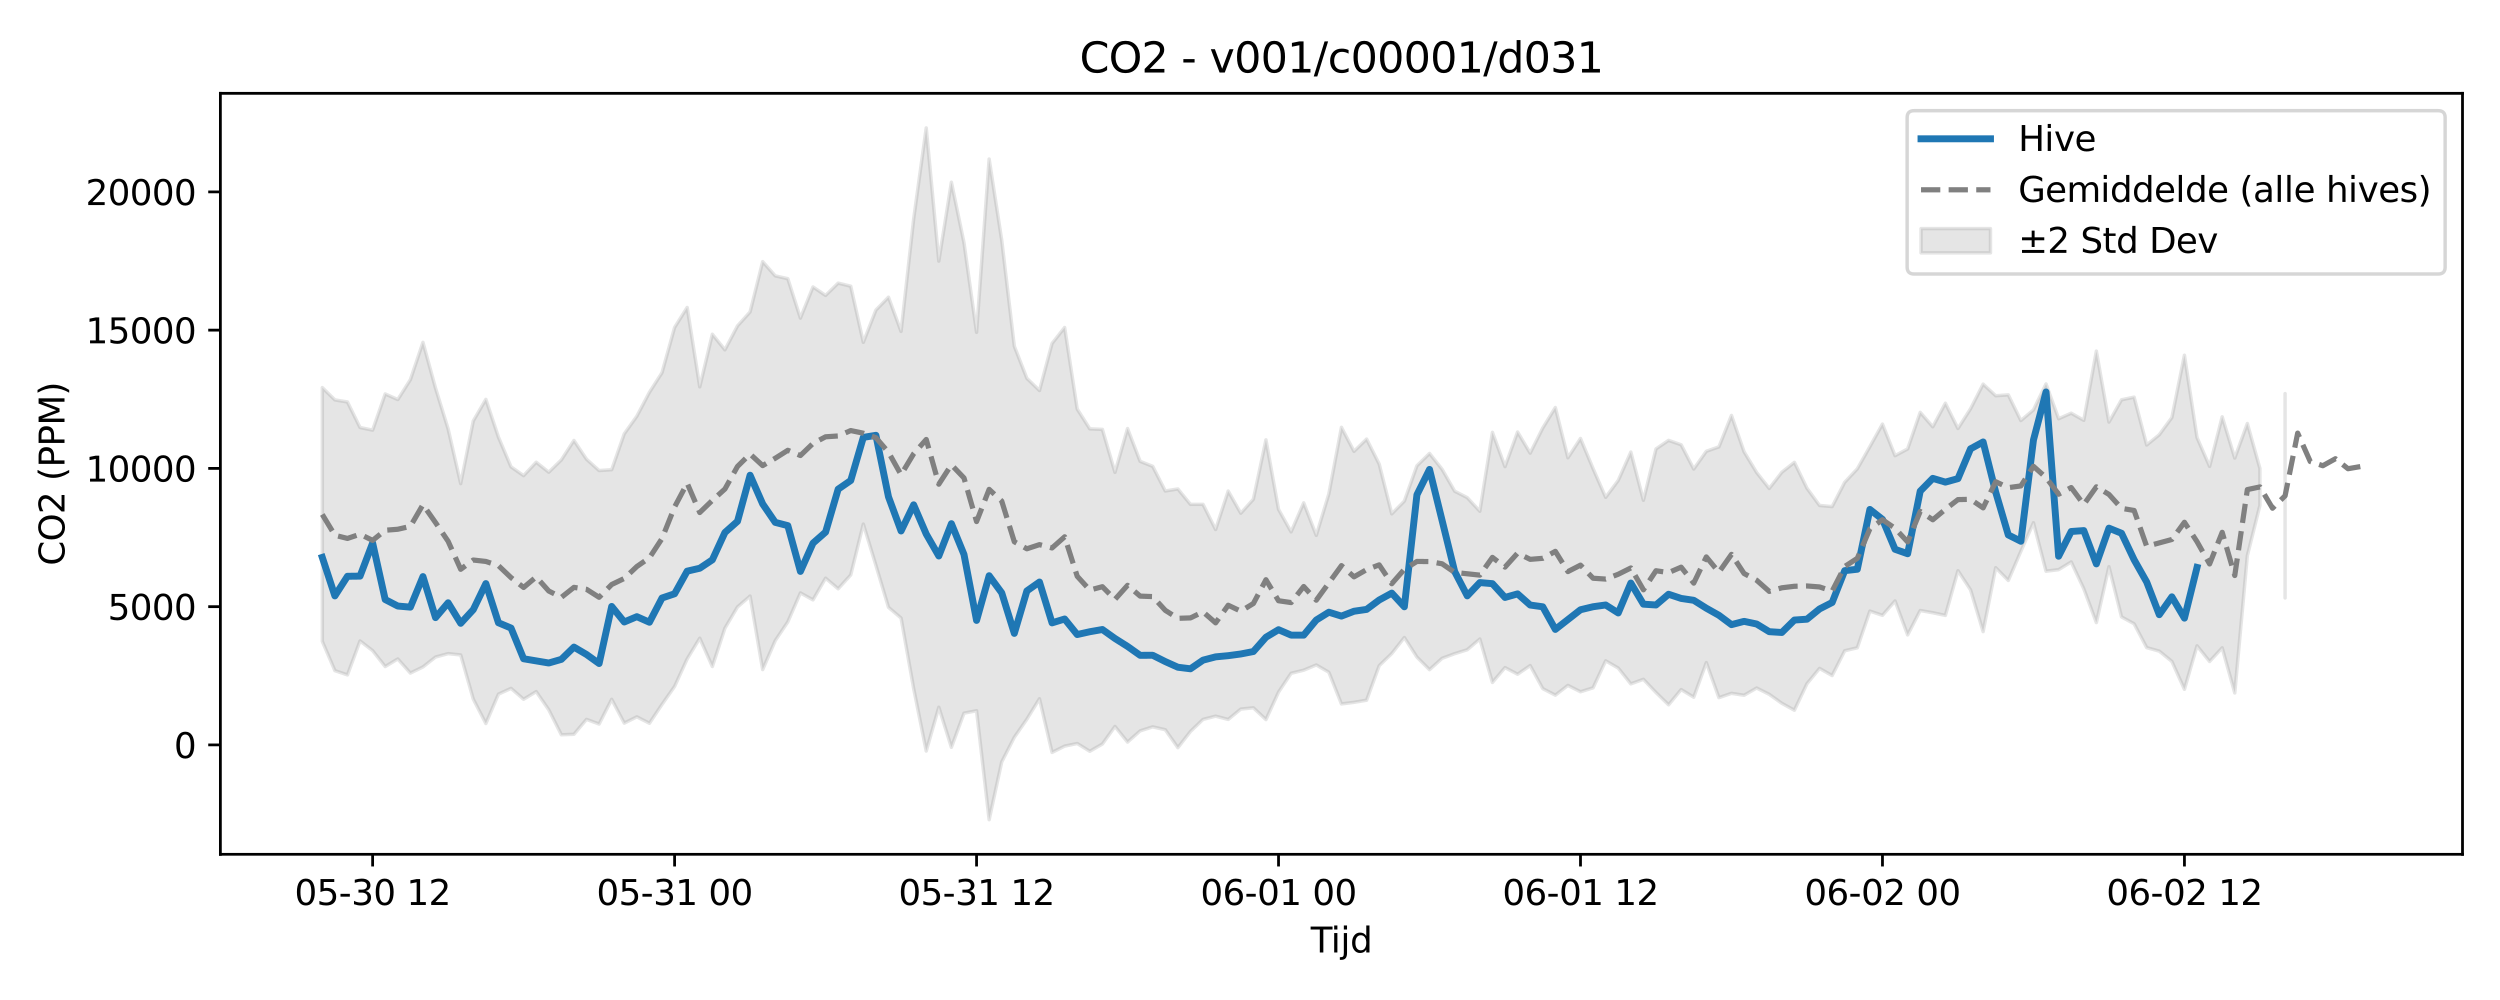 <?xml version="1.0" encoding="utf-8" standalone="no"?>
<!DOCTYPE svg PUBLIC "-//W3C//DTD SVG 1.1//EN"
  "http://www.w3.org/Graphics/SVG/1.1/DTD/svg11.dtd">
<svg xmlns:xlink="http://www.w3.org/1999/xlink" width="720pt" height="288pt" viewBox="0 0 720 288" xmlns="http://www.w3.org/2000/svg" version="1.1">
 <defs>
  <style type="text/css">*{stroke-linejoin: round; stroke-linecap: butt}</style>
 </defs>
 <g id="figure_1">
  <g id="patch_1">
   <path d="M 0 288 
L 720 288 
L 720 0 
L 0 0 
z
" style="fill: #ffffff"/>
  </g>
  <g id="axes_1">
   <g id="patch_2">
    <path d="M 63.47 246.04 
L 709.2 246.04 
L 709.2 26.88 
L 63.47 26.88 
z
" style="fill: #ffffff"/>
   </g>
   <g id="FillBetweenPolyCollection_1">
    <path d="M 92.821 111.626 
L 92.821 184.704 
L 96.445 193.142 
L 100.069 194.373 
L 103.692 184.583 
L 107.316 187.391 
L 110.939 191.971 
L 114.563 189.776 
L 118.187 193.845 
L 121.81 192.088 
L 125.434 189.229 
L 129.058 188.249 
L 132.681 188.624 
L 136.305 201.343 
L 139.928 208.376 
L 143.552 199.915 
L 147.176 198.253 
L 150.799 201.395 
L 154.423 199.184 
L 158.047 204.429 
L 161.67 211.617 
L 165.294 211.481 
L 168.917 207.18 
L 172.541 208.523 
L 176.165 201.401 
L 179.788 208.258 
L 183.412 206.449 
L 187.036 208.305 
L 190.659 202.873 
L 194.283 197.696 
L 197.906 189.781 
L 201.53 183.795 
L 205.154 191.956 
L 208.777 180.92 
L 212.401 174.805 
L 216.025 171.665 
L 219.648 192.849 
L 223.272 184.503 
L 226.895 179.095 
L 230.519 170.765 
L 234.143 172.767 
L 237.766 166.512 
L 241.39 169.573 
L 245.014 165.58 
L 248.637 150.933 
L 252.261 162.817 
L 255.884 174.915 
L 259.508 177.999 
L 263.132 198.287 
L 266.755 216.3 
L 270.379 203.684 
L 274.003 215.232 
L 277.626 205.399 
L 281.25 204.696 
L 284.873 236.078 
L 288.497 219.438 
L 292.121 212.35 
L 295.744 207.13 
L 299.368 201.237 
L 302.992 216.699 
L 306.615 214.889 
L 310.239 214.131 
L 313.862 216.371 
L 317.486 214.276 
L 321.11 209.218 
L 324.733 213.721 
L 328.357 210.498 
L 331.981 209.333 
L 335.604 210.162 
L 339.228 215.332 
L 342.851 210.664 
L 346.475 207.189 
L 350.099 206.255 
L 353.722 207.201 
L 357.346 204.219 
L 360.97 203.848 
L 364.593 207.247 
L 368.217 199.333 
L 371.84 193.91 
L 375.464 193.015 
L 379.088 191.508 
L 382.711 193.61 
L 386.335 202.733 
L 389.959 202.273 
L 393.582 201.66 
L 397.206 191.718 
L 400.83 188.222 
L 404.453 183.602 
L 408.077 189.248 
L 411.7 192.869 
L 415.324 189.595 
L 418.948 188.26 
L 422.571 187.13 
L 426.195 184.029 
L 429.819 196.543 
L 433.442 192.263 
L 437.066 194.176 
L 440.689 191.68 
L 444.313 198.324 
L 447.937 200.209 
L 451.56 197.398 
L 455.184 199.232 
L 458.808 198.096 
L 462.431 190.318 
L 466.055 192.405 
L 469.678 196.954 
L 473.302 195.643 
L 476.926 199.451 
L 480.549 202.989 
L 484.173 198.597 
L 487.797 200.797 
L 491.42 190.827 
L 495.044 200.929 
L 498.667 199.682 
L 502.291 200.24 
L 505.915 198.152 
L 509.538 199.968 
L 513.162 202.554 
L 516.786 204.546 
L 520.409 196.904 
L 524.033 192.506 
L 527.656 194.567 
L 531.28 187.421 
L 534.904 186.563 
L 538.527 175.992 
L 542.151 177.219 
L 545.775 173.077 
L 549.398 182.861 
L 553.022 175.826 
L 556.645 176.476 
L 560.269 177.236 
L 563.893 164.363 
L 567.516 169.878 
L 571.14 181.91 
L 574.764 163.498 
L 578.387 167.177 
L 582.011 158.775 
L 585.634 150.548 
L 589.258 164.508 
L 592.882 164.065 
L 596.505 161.842 
L 600.129 169.556 
L 603.753 179.312 
L 607.376 163.203 
L 611 177.672 
L 614.623 179.651 
L 618.247 186.515 
L 621.871 187.528 
L 625.494 190.485 
L 629.118 198.525 
L 632.742 185.997 
L 636.365 190.515 
L 639.989 186.581 
L 643.612 199.574 
L 647.236 160.037 
L 650.86 145.527 
L 650.86 134.937 
L 650.86 134.937 
L 647.236 121.965 
L 643.612 131.925 
L 639.989 120.037 
L 636.365 134.325 
L 632.742 126.003 
L 629.118 102.298 
L 625.494 120.257 
L 621.871 125.201 
L 618.247 128.164 
L 614.623 114.378 
L 611 115.139 
L 607.376 121.566 
L 603.753 101.107 
L 600.129 121.054 
L 596.505 118.993 
L 592.882 120.597 
L 589.258 110.57 
L 585.634 118.049 
L 582.011 121.122 
L 578.387 113.713 
L 574.764 113.976 
L 571.14 110.623 
L 567.516 117.729 
L 563.893 123.407 
L 560.269 116.117 
L 556.645 122.912 
L 553.022 118.755 
L 549.398 129.292 
L 545.775 131.232 
L 542.151 122.131 
L 538.527 128.624 
L 534.904 135.03 
L 531.28 138.887 
L 527.656 145.903 
L 524.033 145.568 
L 520.409 140.611 
L 516.786 133.146 
L 513.162 136.015 
L 509.538 140.674 
L 505.915 136.075 
L 502.291 130.101 
L 498.667 119.64 
L 495.044 128.697 
L 491.42 129.965 
L 487.797 135.083 
L 484.173 128.092 
L 480.549 126.823 
L 476.926 129.291 
L 473.302 144.089 
L 469.678 130.195 
L 466.055 138.364 
L 462.431 143.232 
L 458.808 134.962 
L 455.184 126.283 
L 451.56 131.836 
L 447.937 117.366 
L 444.313 123.266 
L 440.689 130.504 
L 437.066 124.414 
L 433.442 134.386 
L 429.819 124.511 
L 426.195 147.244 
L 422.571 143.319 
L 418.948 141.462 
L 415.324 135.148 
L 411.7 130.592 
L 408.077 134.139 
L 404.453 144.313 
L 400.83 147.993 
L 397.206 133.645 
L 393.582 126.451 
L 389.959 129.986 
L 386.335 123.067 
L 382.711 142.219 
L 379.088 154.2 
L 375.464 144.812 
L 371.84 153.177 
L 368.217 146.697 
L 364.593 126.675 
L 360.97 143.78 
L 357.346 147.812 
L 353.722 141.421 
L 350.099 152.505 
L 346.475 145.251 
L 342.851 145.249 
L 339.228 140.822 
L 335.604 141.402 
L 331.981 134.308 
L 328.357 132.862 
L 324.733 123.425 
L 321.11 136.042 
L 317.486 123.661 
L 313.862 123.507 
L 310.239 117.792 
L 306.615 94.311 
L 302.992 98.917 
L 299.368 112.469 
L 295.744 108.97 
L 292.121 99.696 
L 288.497 69.189 
L 284.873 45.801 
L 281.25 95.713 
L 277.626 69.893 
L 274.003 52.476 
L 270.379 75.205 
L 266.755 36.842 
L 263.132 63.079 
L 259.508 95.454 
L 255.884 85.592 
L 252.261 89.298 
L 248.637 98.592 
L 245.014 82.426 
L 241.39 81.54 
L 237.766 85.085 
L 234.143 82.644 
L 230.519 91.619 
L 226.895 80.272 
L 223.272 79.449 
L 219.648 75.345 
L 216.025 89.845 
L 212.401 93.859 
L 208.777 100.746 
L 205.154 96.257 
L 201.53 111.421 
L 197.906 88.549 
L 194.283 94.304 
L 190.659 107.325 
L 187.036 112.983 
L 183.412 119.867 
L 179.788 124.934 
L 176.165 135.272 
L 172.541 135.519 
L 168.917 132.255 
L 165.294 126.846 
L 161.67 132.451 
L 158.047 135.998 
L 154.423 133.115 
L 150.799 136.988 
L 147.176 134.448 
L 143.552 125.884 
L 139.928 115.011 
L 136.305 121.23 
L 132.681 139.29 
L 129.058 123.52 
L 125.434 111.787 
L 121.81 98.594 
L 118.187 109.347 
L 114.563 115.074 
L 110.939 113.453 
L 107.316 123.873 
L 103.692 123.12 
L 100.069 115.762 
L 96.445 115.169 
L 92.821 111.626 
z
" clip-path="url(#p7d72c9a2e0)" style="fill: #808080; fill-opacity: 0.2; stroke: #808080; stroke-opacity: 0.2"/>
    <path d="M 658.107 113.361 
L 658.107 172.214 
L 658.107 113.361 
L 658.107 113.361 
z
" clip-path="url(#p7d72c9a2e0)" style="fill: #808080; fill-opacity: 0.2; stroke: #808080; stroke-opacity: 0.2"/>
   </g>
   <g id="matplotlib.axis_1">
    <g id="xtick_1">
     <g id="line2d_1">
      <defs>
       <path id="m79d11be5f6" d="M 0 0 
L 0 3.5 
" style="stroke: #000000; stroke-width: 0.8"/>
      </defs>
      <g>
       <use xlink:href="#m79d11be5f6" x="107.316" y="246.04" style="stroke: #000000; stroke-width: 0.8"/>
      </g>
     </g>
     <g id="text_1">
      <!-- 05-30 12 -->
      <g transform="translate(84.835 260.638) scale(0.1 -0.1)">
       <defs>
        <path id="DejaVuSans-30" d="M 2034 4250 
Q 1547 4250 1301 3770 
Q 1056 3291 1056 2328 
Q 1056 1369 1301 889 
Q 1547 409 2034 409 
Q 2525 409 2770 889 
Q 3016 1369 3016 2328 
Q 3016 3291 2770 3770 
Q 2525 4250 2034 4250 
z
M 2034 4750 
Q 2819 4750 3233 4129 
Q 3647 3509 3647 2328 
Q 3647 1150 3233 529 
Q 2819 -91 2034 -91 
Q 1250 -91 836 529 
Q 422 1150 422 2328 
Q 422 3509 836 4129 
Q 1250 4750 2034 4750 
z
" transform="scale(0.016)"/>
        <path id="DejaVuSans-35" d="M 691 4666 
L 3169 4666 
L 3169 4134 
L 1269 4134 
L 1269 2991 
Q 1406 3038 1543 3061 
Q 1681 3084 1819 3084 
Q 2600 3084 3056 2656 
Q 3513 2228 3513 1497 
Q 3513 744 3044 326 
Q 2575 -91 1722 -91 
Q 1428 -91 1123 -41 
Q 819 9 494 109 
L 494 744 
Q 775 591 1075 516 
Q 1375 441 1709 441 
Q 2250 441 2565 725 
Q 2881 1009 2881 1497 
Q 2881 1984 2565 2268 
Q 2250 2553 1709 2553 
Q 1456 2553 1204 2497 
Q 953 2441 691 2322 
L 691 4666 
z
" transform="scale(0.016)"/>
        <path id="DejaVuSans-2d" d="M 313 2009 
L 1997 2009 
L 1997 1497 
L 313 1497 
L 313 2009 
z
" transform="scale(0.016)"/>
        <path id="DejaVuSans-33" d="M 2597 2516 
Q 3050 2419 3304 2112 
Q 3559 1806 3559 1356 
Q 3559 666 3084 287 
Q 2609 -91 1734 -91 
Q 1441 -91 1130 -33 
Q 819 25 488 141 
L 488 750 
Q 750 597 1062 519 
Q 1375 441 1716 441 
Q 2309 441 2620 675 
Q 2931 909 2931 1356 
Q 2931 1769 2642 2001 
Q 2353 2234 1838 2234 
L 1294 2234 
L 1294 2753 
L 1863 2753 
Q 2328 2753 2575 2939 
Q 2822 3125 2822 3475 
Q 2822 3834 2567 4026 
Q 2313 4219 1838 4219 
Q 1578 4219 1281 4162 
Q 984 4106 628 3988 
L 628 4550 
Q 988 4650 1302 4700 
Q 1616 4750 1894 4750 
Q 2613 4750 3031 4423 
Q 3450 4097 3450 3541 
Q 3450 3153 3228 2886 
Q 3006 2619 2597 2516 
z
" transform="scale(0.016)"/>
        <path id="DejaVuSans-20" transform="scale(0.016)"/>
        <path id="DejaVuSans-31" d="M 794 531 
L 1825 531 
L 1825 4091 
L 703 3866 
L 703 4441 
L 1819 4666 
L 2450 4666 
L 2450 531 
L 3481 531 
L 3481 0 
L 794 0 
L 794 531 
z
" transform="scale(0.016)"/>
        <path id="DejaVuSans-32" d="M 1228 531 
L 3431 531 
L 3431 0 
L 469 0 
L 469 531 
Q 828 903 1448 1529 
Q 2069 2156 2228 2338 
Q 2531 2678 2651 2914 
Q 2772 3150 2772 3378 
Q 2772 3750 2511 3984 
Q 2250 4219 1831 4219 
Q 1534 4219 1204 4116 
Q 875 4013 500 3803 
L 500 4441 
Q 881 4594 1212 4672 
Q 1544 4750 1819 4750 
Q 2544 4750 2975 4387 
Q 3406 4025 3406 3419 
Q 3406 3131 3298 2873 
Q 3191 2616 2906 2266 
Q 2828 2175 2409 1742 
Q 1991 1309 1228 531 
z
" transform="scale(0.016)"/>
       </defs>
       <use xlink:href="#DejaVuSans-30"/>
       <use xlink:href="#DejaVuSans-35" transform="translate(63.623 0)"/>
       <use xlink:href="#DejaVuSans-2d" transform="translate(127.246 0)"/>
       <use xlink:href="#DejaVuSans-33" transform="translate(163.33 0)"/>
       <use xlink:href="#DejaVuSans-30" transform="translate(226.953 0)"/>
       <use xlink:href="#DejaVuSans-20" transform="translate(290.576 0)"/>
       <use xlink:href="#DejaVuSans-31" transform="translate(322.363 0)"/>
       <use xlink:href="#DejaVuSans-32" transform="translate(385.986 0)"/>
      </g>
     </g>
    </g>
    <g id="xtick_2">
     <g id="line2d_2">
      <g>
       <use xlink:href="#m79d11be5f6" x="194.283" y="246.04" style="stroke: #000000; stroke-width: 0.8"/>
      </g>
     </g>
     <g id="text_2">
      <!-- 05-31 00 -->
      <g transform="translate(171.802 260.638) scale(0.1 -0.1)">
       <use xlink:href="#DejaVuSans-30"/>
       <use xlink:href="#DejaVuSans-35" transform="translate(63.623 0)"/>
       <use xlink:href="#DejaVuSans-2d" transform="translate(127.246 0)"/>
       <use xlink:href="#DejaVuSans-33" transform="translate(163.33 0)"/>
       <use xlink:href="#DejaVuSans-31" transform="translate(226.953 0)"/>
       <use xlink:href="#DejaVuSans-20" transform="translate(290.576 0)"/>
       <use xlink:href="#DejaVuSans-30" transform="translate(322.363 0)"/>
       <use xlink:href="#DejaVuSans-30" transform="translate(385.986 0)"/>
      </g>
     </g>
    </g>
    <g id="xtick_3">
     <g id="line2d_3">
      <g>
       <use xlink:href="#m79d11be5f6" x="281.25" y="246.04" style="stroke: #000000; stroke-width: 0.8"/>
      </g>
     </g>
     <g id="text_3">
      <!-- 05-31 12 -->
      <g transform="translate(258.769 260.638) scale(0.1 -0.1)">
       <use xlink:href="#DejaVuSans-30"/>
       <use xlink:href="#DejaVuSans-35" transform="translate(63.623 0)"/>
       <use xlink:href="#DejaVuSans-2d" transform="translate(127.246 0)"/>
       <use xlink:href="#DejaVuSans-33" transform="translate(163.33 0)"/>
       <use xlink:href="#DejaVuSans-31" transform="translate(226.953 0)"/>
       <use xlink:href="#DejaVuSans-20" transform="translate(290.576 0)"/>
       <use xlink:href="#DejaVuSans-31" transform="translate(322.363 0)"/>
       <use xlink:href="#DejaVuSans-32" transform="translate(385.986 0)"/>
      </g>
     </g>
    </g>
    <g id="xtick_4">
     <g id="line2d_4">
      <g>
       <use xlink:href="#m79d11be5f6" x="368.217" y="246.04" style="stroke: #000000; stroke-width: 0.8"/>
      </g>
     </g>
     <g id="text_4">
      <!-- 06-01 00 -->
      <g transform="translate(345.736 260.638) scale(0.1 -0.1)">
       <defs>
        <path id="DejaVuSans-36" d="M 2113 2584 
Q 1688 2584 1439 2293 
Q 1191 2003 1191 1497 
Q 1191 994 1439 701 
Q 1688 409 2113 409 
Q 2538 409 2786 701 
Q 3034 994 3034 1497 
Q 3034 2003 2786 2293 
Q 2538 2584 2113 2584 
z
M 3366 4563 
L 3366 3988 
Q 3128 4100 2886 4159 
Q 2644 4219 2406 4219 
Q 1781 4219 1451 3797 
Q 1122 3375 1075 2522 
Q 1259 2794 1537 2939 
Q 1816 3084 2150 3084 
Q 2853 3084 3261 2657 
Q 3669 2231 3669 1497 
Q 3669 778 3244 343 
Q 2819 -91 2113 -91 
Q 1303 -91 875 529 
Q 447 1150 447 2328 
Q 447 3434 972 4092 
Q 1497 4750 2381 4750 
Q 2619 4750 2861 4703 
Q 3103 4656 3366 4563 
z
" transform="scale(0.016)"/>
       </defs>
       <use xlink:href="#DejaVuSans-30"/>
       <use xlink:href="#DejaVuSans-36" transform="translate(63.623 0)"/>
       <use xlink:href="#DejaVuSans-2d" transform="translate(127.246 0)"/>
       <use xlink:href="#DejaVuSans-30" transform="translate(163.33 0)"/>
       <use xlink:href="#DejaVuSans-31" transform="translate(226.953 0)"/>
       <use xlink:href="#DejaVuSans-20" transform="translate(290.576 0)"/>
       <use xlink:href="#DejaVuSans-30" transform="translate(322.363 0)"/>
       <use xlink:href="#DejaVuSans-30" transform="translate(385.986 0)"/>
      </g>
     </g>
    </g>
    <g id="xtick_5">
     <g id="line2d_5">
      <g>
       <use xlink:href="#m79d11be5f6" x="455.184" y="246.04" style="stroke: #000000; stroke-width: 0.8"/>
      </g>
     </g>
     <g id="text_5">
      <!-- 06-01 12 -->
      <g transform="translate(432.703 260.638) scale(0.1 -0.1)">
       <use xlink:href="#DejaVuSans-30"/>
       <use xlink:href="#DejaVuSans-36" transform="translate(63.623 0)"/>
       <use xlink:href="#DejaVuSans-2d" transform="translate(127.246 0)"/>
       <use xlink:href="#DejaVuSans-30" transform="translate(163.33 0)"/>
       <use xlink:href="#DejaVuSans-31" transform="translate(226.953 0)"/>
       <use xlink:href="#DejaVuSans-20" transform="translate(290.576 0)"/>
       <use xlink:href="#DejaVuSans-31" transform="translate(322.363 0)"/>
       <use xlink:href="#DejaVuSans-32" transform="translate(385.986 0)"/>
      </g>
     </g>
    </g>
    <g id="xtick_6">
     <g id="line2d_6">
      <g>
       <use xlink:href="#m79d11be5f6" x="542.151" y="246.04" style="stroke: #000000; stroke-width: 0.8"/>
      </g>
     </g>
     <g id="text_6">
      <!-- 06-02 00 -->
      <g transform="translate(519.67 260.638) scale(0.1 -0.1)">
       <use xlink:href="#DejaVuSans-30"/>
       <use xlink:href="#DejaVuSans-36" transform="translate(63.623 0)"/>
       <use xlink:href="#DejaVuSans-2d" transform="translate(127.246 0)"/>
       <use xlink:href="#DejaVuSans-30" transform="translate(163.33 0)"/>
       <use xlink:href="#DejaVuSans-32" transform="translate(226.953 0)"/>
       <use xlink:href="#DejaVuSans-20" transform="translate(290.576 0)"/>
       <use xlink:href="#DejaVuSans-30" transform="translate(322.363 0)"/>
       <use xlink:href="#DejaVuSans-30" transform="translate(385.986 0)"/>
      </g>
     </g>
    </g>
    <g id="xtick_7">
     <g id="line2d_7">
      <g>
       <use xlink:href="#m79d11be5f6" x="629.118" y="246.04" style="stroke: #000000; stroke-width: 0.8"/>
      </g>
     </g>
     <g id="text_7">
      <!-- 06-02 12 -->
      <g transform="translate(606.637 260.638) scale(0.1 -0.1)">
       <use xlink:href="#DejaVuSans-30"/>
       <use xlink:href="#DejaVuSans-36" transform="translate(63.623 0)"/>
       <use xlink:href="#DejaVuSans-2d" transform="translate(127.246 0)"/>
       <use xlink:href="#DejaVuSans-30" transform="translate(163.33 0)"/>
       <use xlink:href="#DejaVuSans-32" transform="translate(226.953 0)"/>
       <use xlink:href="#DejaVuSans-20" transform="translate(290.576 0)"/>
       <use xlink:href="#DejaVuSans-31" transform="translate(322.363 0)"/>
       <use xlink:href="#DejaVuSans-32" transform="translate(385.986 0)"/>
      </g>
     </g>
    </g>
    <g id="text_8">
     <!-- Tijd -->
     <g transform="translate(377.485 274.317) scale(0.1 -0.1)">
      <defs>
       <path id="DejaVuSans-54" d="M -19 4666 
L 3928 4666 
L 3928 4134 
L 2272 4134 
L 2272 0 
L 1638 0 
L 1638 4134 
L -19 4134 
L -19 4666 
z
" transform="scale(0.016)"/>
       <path id="DejaVuSans-69" d="M 603 3500 
L 1178 3500 
L 1178 0 
L 603 0 
L 603 3500 
z
M 603 4863 
L 1178 4863 
L 1178 4134 
L 603 4134 
L 603 4863 
z
" transform="scale(0.016)"/>
       <path id="DejaVuSans-6a" d="M 603 3500 
L 1178 3500 
L 1178 -63 
Q 1178 -731 923 -1031 
Q 669 -1331 103 -1331 
L -116 -1331 
L -116 -844 
L 38 -844 
Q 366 -844 484 -692 
Q 603 -541 603 -63 
L 603 3500 
z
M 603 4863 
L 1178 4863 
L 1178 4134 
L 603 4134 
L 603 4863 
z
" transform="scale(0.016)"/>
       <path id="DejaVuSans-64" d="M 2906 2969 
L 2906 4863 
L 3481 4863 
L 3481 0 
L 2906 0 
L 2906 525 
Q 2725 213 2448 61 
Q 2172 -91 1784 -91 
Q 1150 -91 751 415 
Q 353 922 353 1747 
Q 353 2572 751 3078 
Q 1150 3584 1784 3584 
Q 2172 3584 2448 3432 
Q 2725 3281 2906 2969 
z
M 947 1747 
Q 947 1113 1208 752 
Q 1469 391 1925 391 
Q 2381 391 2643 752 
Q 2906 1113 2906 1747 
Q 2906 2381 2643 2742 
Q 2381 3103 1925 3103 
Q 1469 3103 1208 2742 
Q 947 2381 947 1747 
z
" transform="scale(0.016)"/>
      </defs>
      <use xlink:href="#DejaVuSans-54"/>
      <use xlink:href="#DejaVuSans-69" transform="translate(57.959 0)"/>
      <use xlink:href="#DejaVuSans-6a" transform="translate(85.742 0)"/>
      <use xlink:href="#DejaVuSans-64" transform="translate(113.525 0)"/>
     </g>
    </g>
   </g>
   <g id="matplotlib.axis_2">
    <g id="ytick_1">
     <g id="line2d_8">
      <defs>
       <path id="m34f1f1c8e0" d="M 0 0 
L -3.5 0 
" style="stroke: #000000; stroke-width: 0.8"/>
      </defs>
      <g>
       <use xlink:href="#m34f1f1c8e0" x="63.47" y="214.532" style="stroke: #000000; stroke-width: 0.8"/>
      </g>
     </g>
     <g id="text_9">
      <!-- 0 -->
      <g transform="translate(50.108 218.331) scale(0.1 -0.1)">
       <use xlink:href="#DejaVuSans-30"/>
      </g>
     </g>
    </g>
    <g id="ytick_2">
     <g id="line2d_9">
      <g>
       <use xlink:href="#m34f1f1c8e0" x="63.47" y="174.716" style="stroke: #000000; stroke-width: 0.8"/>
      </g>
     </g>
     <g id="text_10">
      <!-- 5000 -->
      <g transform="translate(31.02 178.515) scale(0.1 -0.1)">
       <use xlink:href="#DejaVuSans-35"/>
       <use xlink:href="#DejaVuSans-30" transform="translate(63.623 0)"/>
       <use xlink:href="#DejaVuSans-30" transform="translate(127.246 0)"/>
       <use xlink:href="#DejaVuSans-30" transform="translate(190.869 0)"/>
      </g>
     </g>
    </g>
    <g id="ytick_3">
     <g id="line2d_10">
      <g>
       <use xlink:href="#m34f1f1c8e0" x="63.47" y="134.9" style="stroke: #000000; stroke-width: 0.8"/>
      </g>
     </g>
     <g id="text_11">
      <!-- 10000 -->
      <g transform="translate(24.657 138.699) scale(0.1 -0.1)">
       <use xlink:href="#DejaVuSans-31"/>
       <use xlink:href="#DejaVuSans-30" transform="translate(63.623 0)"/>
       <use xlink:href="#DejaVuSans-30" transform="translate(127.246 0)"/>
       <use xlink:href="#DejaVuSans-30" transform="translate(190.869 0)"/>
       <use xlink:href="#DejaVuSans-30" transform="translate(254.492 0)"/>
      </g>
     </g>
    </g>
    <g id="ytick_4">
     <g id="line2d_11">
      <g>
       <use xlink:href="#m34f1f1c8e0" x="63.47" y="95.084" style="stroke: #000000; stroke-width: 0.8"/>
      </g>
     </g>
     <g id="text_12">
      <!-- 15000 -->
      <g transform="translate(24.657 98.883) scale(0.1 -0.1)">
       <use xlink:href="#DejaVuSans-31"/>
       <use xlink:href="#DejaVuSans-35" transform="translate(63.623 0)"/>
       <use xlink:href="#DejaVuSans-30" transform="translate(127.246 0)"/>
       <use xlink:href="#DejaVuSans-30" transform="translate(190.869 0)"/>
       <use xlink:href="#DejaVuSans-30" transform="translate(254.492 0)"/>
      </g>
     </g>
    </g>
    <g id="ytick_5">
     <g id="line2d_12">
      <g>
       <use xlink:href="#m34f1f1c8e0" x="63.47" y="55.268" style="stroke: #000000; stroke-width: 0.8"/>
      </g>
     </g>
     <g id="text_13">
      <!-- 20000 -->
      <g transform="translate(24.657 59.067) scale(0.1 -0.1)">
       <use xlink:href="#DejaVuSans-32"/>
       <use xlink:href="#DejaVuSans-30" transform="translate(63.623 0)"/>
       <use xlink:href="#DejaVuSans-30" transform="translate(127.246 0)"/>
       <use xlink:href="#DejaVuSans-30" transform="translate(190.869 0)"/>
       <use xlink:href="#DejaVuSans-30" transform="translate(254.492 0)"/>
      </g>
     </g>
    </g>
    <g id="text_14">
     <!-- CO2 (PPM) -->
     <g transform="translate(18.578 162.903) rotate(-90) scale(0.1 -0.1)">
      <defs>
       <path id="DejaVuSans-43" d="M 4122 4306 
L 4122 3641 
Q 3803 3938 3442 4084 
Q 3081 4231 2675 4231 
Q 1875 4231 1450 3742 
Q 1025 3253 1025 2328 
Q 1025 1406 1450 917 
Q 1875 428 2675 428 
Q 3081 428 3442 575 
Q 3803 722 4122 1019 
L 4122 359 
Q 3791 134 3420 21 
Q 3050 -91 2638 -91 
Q 1578 -91 968 557 
Q 359 1206 359 2328 
Q 359 3453 968 4101 
Q 1578 4750 2638 4750 
Q 3056 4750 3426 4639 
Q 3797 4528 4122 4306 
z
" transform="scale(0.016)"/>
       <path id="DejaVuSans-4f" d="M 2522 4238 
Q 1834 4238 1429 3725 
Q 1025 3213 1025 2328 
Q 1025 1447 1429 934 
Q 1834 422 2522 422 
Q 3209 422 3611 934 
Q 4013 1447 4013 2328 
Q 4013 3213 3611 3725 
Q 3209 4238 2522 4238 
z
M 2522 4750 
Q 3503 4750 4090 4092 
Q 4678 3434 4678 2328 
Q 4678 1225 4090 567 
Q 3503 -91 2522 -91 
Q 1538 -91 948 565 
Q 359 1222 359 2328 
Q 359 3434 948 4092 
Q 1538 4750 2522 4750 
z
" transform="scale(0.016)"/>
       <path id="DejaVuSans-28" d="M 1984 4856 
Q 1566 4138 1362 3434 
Q 1159 2731 1159 2009 
Q 1159 1288 1364 580 
Q 1569 -128 1984 -844 
L 1484 -844 
Q 1016 -109 783 600 
Q 550 1309 550 2009 
Q 550 2706 781 3412 
Q 1013 4119 1484 4856 
L 1984 4856 
z
" transform="scale(0.016)"/>
       <path id="DejaVuSans-50" d="M 1259 4147 
L 1259 2394 
L 2053 2394 
Q 2494 2394 2734 2622 
Q 2975 2850 2975 3272 
Q 2975 3691 2734 3919 
Q 2494 4147 2053 4147 
L 1259 4147 
z
M 628 4666 
L 2053 4666 
Q 2838 4666 3239 4311 
Q 3641 3956 3641 3272 
Q 3641 2581 3239 2228 
Q 2838 1875 2053 1875 
L 1259 1875 
L 1259 0 
L 628 0 
L 628 4666 
z
" transform="scale(0.016)"/>
       <path id="DejaVuSans-4d" d="M 628 4666 
L 1569 4666 
L 2759 1491 
L 3956 4666 
L 4897 4666 
L 4897 0 
L 4281 0 
L 4281 4097 
L 3078 897 
L 2444 897 
L 1241 4097 
L 1241 0 
L 628 0 
L 628 4666 
z
" transform="scale(0.016)"/>
       <path id="DejaVuSans-29" d="M 513 4856 
L 1013 4856 
Q 1481 4119 1714 3412 
Q 1947 2706 1947 2009 
Q 1947 1309 1714 600 
Q 1481 -109 1013 -844 
L 513 -844 
Q 928 -128 1133 580 
Q 1338 1288 1338 2009 
Q 1338 2731 1133 3434 
Q 928 4138 513 4856 
z
" transform="scale(0.016)"/>
      </defs>
      <use xlink:href="#DejaVuSans-43"/>
      <use xlink:href="#DejaVuSans-4f" transform="translate(69.824 0)"/>
      <use xlink:href="#DejaVuSans-32" transform="translate(148.535 0)"/>
      <use xlink:href="#DejaVuSans-20" transform="translate(212.158 0)"/>
      <use xlink:href="#DejaVuSans-28" transform="translate(243.945 0)"/>
      <use xlink:href="#DejaVuSans-50" transform="translate(282.959 0)"/>
      <use xlink:href="#DejaVuSans-50" transform="translate(343.262 0)"/>
      <use xlink:href="#DejaVuSans-4d" transform="translate(403.564 0)"/>
      <use xlink:href="#DejaVuSans-29" transform="translate(489.844 0)"/>
     </g>
    </g>
   </g>
   <g id="line2d_13">
    <path d="M 92.821 160.533 
L 96.445 171.618 
L 100.069 165.969 
L 103.692 165.924 
L 107.316 156.387 
L 110.939 172.667 
L 114.563 174.541 
L 118.187 174.854 
L 121.81 166.062 
L 125.434 177.869 
L 129.058 173.604 
L 132.681 179.514 
L 136.305 175.576 
L 139.928 168.078 
L 143.552 179.353 
L 147.176 180.879 
L 150.799 189.724 
L 158.047 190.945 
L 161.67 189.896 
L 165.294 186.363 
L 168.917 188.489 
L 172.541 191.091 
L 176.165 174.66 
L 179.788 179.13 
L 183.412 177.601 
L 187.036 179.207 
L 190.659 172.231 
L 194.283 171.008 
L 197.906 164.491 
L 201.53 163.655 
L 205.154 161.229 
L 208.777 153.361 
L 212.401 150.141 
L 216.025 136.869 
L 219.648 145.132 
L 223.272 150.444 
L 226.895 151.386 
L 230.519 164.565 
L 234.143 156.427 
L 237.766 153.247 
L 241.39 140.884 
L 245.014 138.382 
L 248.637 125.968 
L 252.261 125.371 
L 255.884 143.089 
L 259.508 152.92 
L 263.132 145.39 
L 266.755 153.81 
L 270.379 160.123 
L 274.003 150.822 
L 277.626 159.681 
L 281.25 178.677 
L 284.873 165.808 
L 288.497 170.739 
L 292.121 182.413 
L 295.744 170.179 
L 299.368 167.628 
L 302.992 179.387 
L 306.615 178.273 
L 310.239 182.748 
L 313.862 181.938 
L 317.486 181.299 
L 321.11 183.881 
L 324.733 186.167 
L 328.357 188.731 
L 331.981 188.72 
L 335.604 190.533 
L 339.228 192.163 
L 342.851 192.614 
L 346.475 190.124 
L 350.099 189.177 
L 353.722 188.834 
L 357.346 188.346 
L 360.97 187.64 
L 364.593 183.528 
L 368.217 181.352 
L 371.84 182.912 
L 375.464 182.923 
L 379.088 178.57 
L 382.711 176.314 
L 386.335 177.436 
L 389.959 176.038 
L 393.582 175.509 
L 397.206 172.805 
L 400.83 170.819 
L 404.453 174.753 
L 408.077 142.497 
L 411.7 135.197 
L 418.948 164.606 
L 422.571 171.605 
L 426.195 167.782 
L 429.819 168.098 
L 433.442 172.064 
L 437.066 171.039 
L 440.689 174.251 
L 444.313 174.756 
L 447.937 181.269 
L 455.184 175.608 
L 458.808 174.74 
L 462.431 174.235 
L 466.055 176.531 
L 469.678 167.92 
L 473.302 174.003 
L 476.926 174.235 
L 480.549 171.143 
L 484.173 172.348 
L 487.797 172.887 
L 491.42 175.159 
L 495.044 177.198 
L 498.667 179.896 
L 502.291 178.949 
L 505.915 179.714 
L 509.538 181.925 
L 513.162 182.153 
L 516.786 178.573 
L 520.409 178.328 
L 524.033 175.374 
L 527.656 173.519 
L 531.28 164.348 
L 534.904 163.944 
L 538.527 146.72 
L 542.151 149.579 
L 545.775 158.195 
L 549.398 159.479 
L 553.022 141.454 
L 556.645 137.769 
L 560.269 138.85 
L 563.893 137.846 
L 567.516 129.259 
L 571.14 127.287 
L 574.764 141.748 
L 578.387 154.062 
L 582.011 155.885 
L 585.634 126.724 
L 589.258 112.895 
L 592.882 160.194 
L 596.505 153.072 
L 600.129 152.809 
L 603.753 162.397 
L 607.376 152.111 
L 611 153.581 
L 614.623 161.207 
L 618.247 167.623 
L 621.871 177.028 
L 625.494 171.889 
L 629.118 178.023 
L 632.742 163.416 
L 632.742 163.416 
" clip-path="url(#p7d72c9a2e0)" style="fill: none; stroke: #1f77b4; stroke-width: 2; stroke-linecap: square"/>
   </g>
   <g id="line2d_14">
    <path d="M 92.821 148.165 
L 96.445 154.156 
L 100.069 155.068 
L 103.692 153.852 
L 107.316 155.632 
L 110.939 152.712 
L 114.563 152.425 
L 118.187 151.596 
L 121.81 145.341 
L 125.434 150.508 
L 129.058 155.884 
L 132.681 163.957 
L 136.305 161.287 
L 139.928 161.694 
L 143.552 162.899 
L 147.176 166.351 
L 150.799 169.192 
L 154.423 166.15 
L 158.047 170.213 
L 161.67 172.034 
L 165.294 169.163 
L 168.917 169.717 
L 172.541 172.021 
L 176.165 168.336 
L 179.788 166.596 
L 183.412 163.158 
L 187.036 160.644 
L 190.659 155.099 
L 194.283 146 
L 197.906 139.165 
L 201.53 147.608 
L 205.154 144.107 
L 208.777 140.833 
L 212.401 134.332 
L 216.025 130.755 
L 219.648 134.097 
L 223.272 131.976 
L 226.895 129.683 
L 230.519 131.192 
L 234.143 127.706 
L 237.766 125.799 
L 241.39 125.557 
L 245.014 124.003 
L 248.637 124.762 
L 252.261 126.058 
L 255.884 130.253 
L 259.508 136.726 
L 263.132 130.683 
L 266.755 126.571 
L 270.379 139.445 
L 274.003 133.854 
L 277.626 137.646 
L 281.25 150.205 
L 284.873 140.94 
L 288.497 144.313 
L 292.121 156.023 
L 295.744 158.05 
L 299.368 156.853 
L 302.992 157.808 
L 306.615 154.6 
L 310.239 165.962 
L 313.862 169.939 
L 317.486 168.968 
L 321.11 172.63 
L 324.733 168.573 
L 328.357 171.68 
L 331.981 171.82 
L 335.604 175.782 
L 339.228 178.077 
L 342.851 177.956 
L 346.475 176.22 
L 350.099 179.38 
L 353.722 174.311 
L 357.346 176.016 
L 360.97 173.814 
L 364.593 166.961 
L 368.217 173.015 
L 371.84 173.543 
L 375.464 168.914 
L 379.088 172.854 
L 386.335 162.9 
L 389.959 166.13 
L 393.582 164.055 
L 397.206 162.682 
L 400.83 168.107 
L 404.453 163.957 
L 408.077 161.693 
L 411.7 161.731 
L 415.324 162.371 
L 418.948 164.861 
L 426.195 165.636 
L 429.819 160.527 
L 433.442 163.325 
L 437.066 159.295 
L 440.689 161.092 
L 444.313 160.795 
L 447.937 158.787 
L 451.56 164.617 
L 455.184 162.757 
L 458.808 166.529 
L 462.431 166.775 
L 466.055 165.385 
L 469.678 163.575 
L 473.302 169.866 
L 476.926 164.371 
L 480.549 164.906 
L 484.173 163.344 
L 487.797 167.94 
L 491.42 160.396 
L 495.044 164.813 
L 498.667 159.661 
L 502.291 165.17 
L 505.915 167.113 
L 509.538 170.321 
L 513.162 169.285 
L 516.786 168.846 
L 520.409 168.758 
L 524.033 169.037 
L 527.656 170.235 
L 531.28 163.154 
L 534.904 160.796 
L 538.527 152.308 
L 542.151 149.675 
L 545.775 152.155 
L 549.398 156.077 
L 553.022 147.291 
L 556.645 149.694 
L 560.269 146.676 
L 563.893 143.885 
L 567.516 143.804 
L 571.14 146.267 
L 574.764 138.737 
L 578.387 140.445 
L 582.011 139.948 
L 585.634 134.299 
L 589.258 137.539 
L 592.882 142.331 
L 596.505 140.417 
L 600.129 145.305 
L 603.753 140.21 
L 607.376 142.385 
L 611 146.406 
L 614.623 147.014 
L 618.247 157.339 
L 625.494 155.371 
L 629.118 150.412 
L 632.742 156 
L 636.365 162.42 
L 639.989 153.309 
L 643.612 165.749 
L 647.236 141.001 
L 650.86 140.232 
L 654.483 146.361 
L 658.107 142.787 
L 661.731 124.739 
L 665.354 132.917 
L 668.978 134.127 
L 672.601 132.113 
L 676.225 134.99 
L 679.849 134.362 
L 679.849 134.362 
" clip-path="url(#p7d72c9a2e0)" style="fill: none; stroke-dasharray: 5.55,2.4; stroke-dashoffset: 0; stroke: #808080; stroke-width: 1.5"/>
   </g>
   <g id="patch_3">
    <path d="M 63.47 246.04 
L 63.47 26.88 
" style="fill: none; stroke: #000000; stroke-width: 0.8; stroke-linejoin: miter; stroke-linecap: square"/>
   </g>
   <g id="patch_4">
    <path d="M 709.2 246.04 
L 709.2 26.88 
" style="fill: none; stroke: #000000; stroke-width: 0.8; stroke-linejoin: miter; stroke-linecap: square"/>
   </g>
   <g id="patch_5">
    <path d="M 63.47 246.04 
L 709.2 246.04 
" style="fill: none; stroke: #000000; stroke-width: 0.8; stroke-linejoin: miter; stroke-linecap: square"/>
   </g>
   <g id="patch_6">
    <path d="M 63.47 26.88 
L 709.2 26.88 
" style="fill: none; stroke: #000000; stroke-width: 0.8; stroke-linejoin: miter; stroke-linecap: square"/>
   </g>
   <g id="text_15">
    <!-- CO2 - v001/c00001/d031 -->
    <g transform="translate(310.932 20.88) scale(0.12 -0.12)">
     <defs>
      <path id="DejaVuSans-76" d="M 191 3500 
L 800 3500 
L 1894 563 
L 2988 3500 
L 3597 3500 
L 2284 0 
L 1503 0 
L 191 3500 
z
" transform="scale(0.016)"/>
      <path id="DejaVuSans-2f" d="M 1625 4666 
L 2156 4666 
L 531 -594 
L 0 -594 
L 1625 4666 
z
" transform="scale(0.016)"/>
      <path id="DejaVuSans-63" d="M 3122 3366 
L 3122 2828 
Q 2878 2963 2633 3030 
Q 2388 3097 2138 3097 
Q 1578 3097 1268 2742 
Q 959 2388 959 1747 
Q 959 1106 1268 751 
Q 1578 397 2138 397 
Q 2388 397 2633 464 
Q 2878 531 3122 666 
L 3122 134 
Q 2881 22 2623 -34 
Q 2366 -91 2075 -91 
Q 1284 -91 818 406 
Q 353 903 353 1747 
Q 353 2603 823 3093 
Q 1294 3584 2113 3584 
Q 2378 3584 2631 3529 
Q 2884 3475 3122 3366 
z
" transform="scale(0.016)"/>
     </defs>
     <use xlink:href="#DejaVuSans-43"/>
     <use xlink:href="#DejaVuSans-4f" transform="translate(69.824 0)"/>
     <use xlink:href="#DejaVuSans-32" transform="translate(148.535 0)"/>
     <use xlink:href="#DejaVuSans-20" transform="translate(212.158 0)"/>
     <use xlink:href="#DejaVuSans-2d" transform="translate(243.945 0)"/>
     <use xlink:href="#DejaVuSans-20" transform="translate(280.029 0)"/>
     <use xlink:href="#DejaVuSans-76" transform="translate(311.816 0)"/>
     <use xlink:href="#DejaVuSans-30" transform="translate(370.996 0)"/>
     <use xlink:href="#DejaVuSans-30" transform="translate(434.619 0)"/>
     <use xlink:href="#DejaVuSans-31" transform="translate(498.242 0)"/>
     <use xlink:href="#DejaVuSans-2f" transform="translate(561.865 0)"/>
     <use xlink:href="#DejaVuSans-63" transform="translate(595.557 0)"/>
     <use xlink:href="#DejaVuSans-30" transform="translate(650.537 0)"/>
     <use xlink:href="#DejaVuSans-30" transform="translate(714.16 0)"/>
     <use xlink:href="#DejaVuSans-30" transform="translate(777.783 0)"/>
     <use xlink:href="#DejaVuSans-30" transform="translate(841.406 0)"/>
     <use xlink:href="#DejaVuSans-31" transform="translate(905.029 0)"/>
     <use xlink:href="#DejaVuSans-2f" transform="translate(968.652 0)"/>
     <use xlink:href="#DejaVuSans-64" transform="translate(1002.344 0)"/>
     <use xlink:href="#DejaVuSans-30" transform="translate(1065.82 0)"/>
     <use xlink:href="#DejaVuSans-33" transform="translate(1129.443 0)"/>
     <use xlink:href="#DejaVuSans-31" transform="translate(1193.066 0)"/>
    </g>
   </g>
   <g id="legend_1">
    <g id="patch_7">
     <path d="M 551.256 78.914 
L 702.2 78.914 
Q 704.2 78.914 704.2 76.914 
L 704.2 33.88 
Q 704.2 31.88 702.2 31.88 
L 551.256 31.88 
Q 549.256 31.88 549.256 33.88 
L 549.256 76.914 
Q 549.256 78.914 551.256 78.914 
z
" style="fill: #ffffff; opacity: 0.8; stroke: #cccccc; stroke-linejoin: miter"/>
    </g>
    <g id="line2d_15">
     <path d="M 553.256 39.978 
L 563.256 39.978 
L 573.256 39.978 
" style="fill: none; stroke: #1f77b4; stroke-width: 2; stroke-linecap: square"/>
    </g>
    <g id="text_16">
     <!-- Hive -->
     <g transform="translate(581.256 43.478) scale(0.1 -0.1)">
      <defs>
       <path id="DejaVuSans-48" d="M 628 4666 
L 1259 4666 
L 1259 2753 
L 3553 2753 
L 3553 4666 
L 4184 4666 
L 4184 0 
L 3553 0 
L 3553 2222 
L 1259 2222 
L 1259 0 
L 628 0 
L 628 4666 
z
" transform="scale(0.016)"/>
       <path id="DejaVuSans-65" d="M 3597 1894 
L 3597 1613 
L 953 1613 
Q 991 1019 1311 708 
Q 1631 397 2203 397 
Q 2534 397 2845 478 
Q 3156 559 3463 722 
L 3463 178 
Q 3153 47 2828 -22 
Q 2503 -91 2169 -91 
Q 1331 -91 842 396 
Q 353 884 353 1716 
Q 353 2575 817 3079 
Q 1281 3584 2069 3584 
Q 2775 3584 3186 3129 
Q 3597 2675 3597 1894 
z
M 3022 2063 
Q 3016 2534 2758 2815 
Q 2500 3097 2075 3097 
Q 1594 3097 1305 2825 
Q 1016 2553 972 2059 
L 3022 2063 
z
" transform="scale(0.016)"/>
      </defs>
      <use xlink:href="#DejaVuSans-48"/>
      <use xlink:href="#DejaVuSans-69" transform="translate(75.195 0)"/>
      <use xlink:href="#DejaVuSans-76" transform="translate(102.979 0)"/>
      <use xlink:href="#DejaVuSans-65" transform="translate(162.158 0)"/>
     </g>
    </g>
    <g id="line2d_16">
     <path d="M 553.256 54.657 
L 563.256 54.657 
L 573.256 54.657 
" style="fill: none; stroke-dasharray: 5.55,2.4; stroke-dashoffset: 0; stroke: #808080; stroke-width: 1.5"/>
    </g>
    <g id="text_17">
     <!-- Gemiddelde (alle hives) -->
     <g transform="translate(581.256 58.157) scale(0.1 -0.1)">
      <defs>
       <path id="DejaVuSans-47" d="M 3809 666 
L 3809 1919 
L 2778 1919 
L 2778 2438 
L 4434 2438 
L 4434 434 
Q 4069 175 3628 42 
Q 3188 -91 2688 -91 
Q 1594 -91 976 548 
Q 359 1188 359 2328 
Q 359 3472 976 4111 
Q 1594 4750 2688 4750 
Q 3144 4750 3555 4637 
Q 3966 4525 4313 4306 
L 4313 3634 
Q 3963 3931 3569 4081 
Q 3175 4231 2741 4231 
Q 1884 4231 1454 3753 
Q 1025 3275 1025 2328 
Q 1025 1384 1454 906 
Q 1884 428 2741 428 
Q 3075 428 3337 486 
Q 3600 544 3809 666 
z
" transform="scale(0.016)"/>
       <path id="DejaVuSans-6d" d="M 3328 2828 
Q 3544 3216 3844 3400 
Q 4144 3584 4550 3584 
Q 5097 3584 5394 3201 
Q 5691 2819 5691 2113 
L 5691 0 
L 5113 0 
L 5113 2094 
Q 5113 2597 4934 2840 
Q 4756 3084 4391 3084 
Q 3944 3084 3684 2787 
Q 3425 2491 3425 1978 
L 3425 0 
L 2847 0 
L 2847 2094 
Q 2847 2600 2669 2842 
Q 2491 3084 2119 3084 
Q 1678 3084 1418 2786 
Q 1159 2488 1159 1978 
L 1159 0 
L 581 0 
L 581 3500 
L 1159 3500 
L 1159 2956 
Q 1356 3278 1631 3431 
Q 1906 3584 2284 3584 
Q 2666 3584 2933 3390 
Q 3200 3197 3328 2828 
z
" transform="scale(0.016)"/>
       <path id="DejaVuSans-6c" d="M 603 4863 
L 1178 4863 
L 1178 0 
L 603 0 
L 603 4863 
z
" transform="scale(0.016)"/>
       <path id="DejaVuSans-61" d="M 2194 1759 
Q 1497 1759 1228 1600 
Q 959 1441 959 1056 
Q 959 750 1161 570 
Q 1363 391 1709 391 
Q 2188 391 2477 730 
Q 2766 1069 2766 1631 
L 2766 1759 
L 2194 1759 
z
M 3341 1997 
L 3341 0 
L 2766 0 
L 2766 531 
Q 2569 213 2275 61 
Q 1981 -91 1556 -91 
Q 1019 -91 701 211 
Q 384 513 384 1019 
Q 384 1609 779 1909 
Q 1175 2209 1959 2209 
L 2766 2209 
L 2766 2266 
Q 2766 2663 2505 2880 
Q 2244 3097 1772 3097 
Q 1472 3097 1187 3025 
Q 903 2953 641 2809 
L 641 3341 
Q 956 3463 1253 3523 
Q 1550 3584 1831 3584 
Q 2591 3584 2966 3190 
Q 3341 2797 3341 1997 
z
" transform="scale(0.016)"/>
       <path id="DejaVuSans-68" d="M 3513 2113 
L 3513 0 
L 2938 0 
L 2938 2094 
Q 2938 2591 2744 2837 
Q 2550 3084 2163 3084 
Q 1697 3084 1428 2787 
Q 1159 2491 1159 1978 
L 1159 0 
L 581 0 
L 581 4863 
L 1159 4863 
L 1159 2956 
Q 1366 3272 1645 3428 
Q 1925 3584 2291 3584 
Q 2894 3584 3203 3211 
Q 3513 2838 3513 2113 
z
" transform="scale(0.016)"/>
       <path id="DejaVuSans-73" d="M 2834 3397 
L 2834 2853 
Q 2591 2978 2328 3040 
Q 2066 3103 1784 3103 
Q 1356 3103 1142 2972 
Q 928 2841 928 2578 
Q 928 2378 1081 2264 
Q 1234 2150 1697 2047 
L 1894 2003 
Q 2506 1872 2764 1633 
Q 3022 1394 3022 966 
Q 3022 478 2636 193 
Q 2250 -91 1575 -91 
Q 1294 -91 989 -36 
Q 684 19 347 128 
L 347 722 
Q 666 556 975 473 
Q 1284 391 1588 391 
Q 1994 391 2212 530 
Q 2431 669 2431 922 
Q 2431 1156 2273 1281 
Q 2116 1406 1581 1522 
L 1381 1569 
Q 847 1681 609 1914 
Q 372 2147 372 2553 
Q 372 3047 722 3315 
Q 1072 3584 1716 3584 
Q 2034 3584 2315 3537 
Q 2597 3491 2834 3397 
z
" transform="scale(0.016)"/>
      </defs>
      <use xlink:href="#DejaVuSans-47"/>
      <use xlink:href="#DejaVuSans-65" transform="translate(77.49 0)"/>
      <use xlink:href="#DejaVuSans-6d" transform="translate(139.014 0)"/>
      <use xlink:href="#DejaVuSans-69" transform="translate(236.426 0)"/>
      <use xlink:href="#DejaVuSans-64" transform="translate(264.209 0)"/>
      <use xlink:href="#DejaVuSans-64" transform="translate(327.686 0)"/>
      <use xlink:href="#DejaVuSans-65" transform="translate(391.162 0)"/>
      <use xlink:href="#DejaVuSans-6c" transform="translate(452.686 0)"/>
      <use xlink:href="#DejaVuSans-64" transform="translate(480.469 0)"/>
      <use xlink:href="#DejaVuSans-65" transform="translate(543.945 0)"/>
      <use xlink:href="#DejaVuSans-20" transform="translate(605.469 0)"/>
      <use xlink:href="#DejaVuSans-28" transform="translate(637.256 0)"/>
      <use xlink:href="#DejaVuSans-61" transform="translate(676.27 0)"/>
      <use xlink:href="#DejaVuSans-6c" transform="translate(737.549 0)"/>
      <use xlink:href="#DejaVuSans-6c" transform="translate(765.332 0)"/>
      <use xlink:href="#DejaVuSans-65" transform="translate(793.115 0)"/>
      <use xlink:href="#DejaVuSans-20" transform="translate(854.639 0)"/>
      <use xlink:href="#DejaVuSans-68" transform="translate(886.426 0)"/>
      <use xlink:href="#DejaVuSans-69" transform="translate(949.805 0)"/>
      <use xlink:href="#DejaVuSans-76" transform="translate(977.588 0)"/>
      <use xlink:href="#DejaVuSans-65" transform="translate(1036.768 0)"/>
      <use xlink:href="#DejaVuSans-73" transform="translate(1098.291 0)"/>
      <use xlink:href="#DejaVuSans-29" transform="translate(1150.391 0)"/>
     </g>
    </g>
    <g id="patch_8">
     <path d="M 553.256 72.835 
L 573.256 72.835 
L 573.256 65.835 
L 553.256 65.835 
z
" style="fill: #808080; fill-opacity: 0.2; stroke: #808080; stroke-opacity: 0.2; stroke-linejoin: miter"/>
    </g>
    <g id="text_18">
     <!-- ±2 Std Dev -->
     <g transform="translate(581.256 72.835) scale(0.1 -0.1)">
      <defs>
       <path id="DejaVuSans-b1" d="M 2944 4013 
L 2944 2803 
L 4684 2803 
L 4684 2272 
L 2944 2272 
L 2944 1063 
L 2419 1063 
L 2419 2272 
L 678 2272 
L 678 2803 
L 2419 2803 
L 2419 4013 
L 2944 4013 
z
M 678 531 
L 4684 531 
L 4684 0 
L 678 0 
L 678 531 
z
" transform="scale(0.016)"/>
       <path id="DejaVuSans-53" d="M 3425 4513 
L 3425 3897 
Q 3066 4069 2747 4153 
Q 2428 4238 2131 4238 
Q 1616 4238 1336 4038 
Q 1056 3838 1056 3469 
Q 1056 3159 1242 3001 
Q 1428 2844 1947 2747 
L 2328 2669 
Q 3034 2534 3370 2195 
Q 3706 1856 3706 1288 
Q 3706 609 3251 259 
Q 2797 -91 1919 -91 
Q 1588 -91 1214 -16 
Q 841 59 441 206 
L 441 856 
Q 825 641 1194 531 
Q 1563 422 1919 422 
Q 2459 422 2753 634 
Q 3047 847 3047 1241 
Q 3047 1584 2836 1778 
Q 2625 1972 2144 2069 
L 1759 2144 
Q 1053 2284 737 2584 
Q 422 2884 422 3419 
Q 422 4038 858 4394 
Q 1294 4750 2059 4750 
Q 2388 4750 2728 4690 
Q 3069 4631 3425 4513 
z
" transform="scale(0.016)"/>
       <path id="DejaVuSans-74" d="M 1172 4494 
L 1172 3500 
L 2356 3500 
L 2356 3053 
L 1172 3053 
L 1172 1153 
Q 1172 725 1289 603 
Q 1406 481 1766 481 
L 2356 481 
L 2356 0 
L 1766 0 
Q 1100 0 847 248 
Q 594 497 594 1153 
L 594 3053 
L 172 3053 
L 172 3500 
L 594 3500 
L 594 4494 
L 1172 4494 
z
" transform="scale(0.016)"/>
       <path id="DejaVuSans-44" d="M 1259 4147 
L 1259 519 
L 2022 519 
Q 2988 519 3436 956 
Q 3884 1394 3884 2338 
Q 3884 3275 3436 3711 
Q 2988 4147 2022 4147 
L 1259 4147 
z
M 628 4666 
L 1925 4666 
Q 3281 4666 3915 4102 
Q 4550 3538 4550 2338 
Q 4550 1131 3912 565 
Q 3275 0 1925 0 
L 628 0 
L 628 4666 
z
" transform="scale(0.016)"/>
      </defs>
      <use xlink:href="#DejaVuSans-b1"/>
      <use xlink:href="#DejaVuSans-32" transform="translate(83.789 0)"/>
      <use xlink:href="#DejaVuSans-20" transform="translate(147.412 0)"/>
      <use xlink:href="#DejaVuSans-53" transform="translate(179.199 0)"/>
      <use xlink:href="#DejaVuSans-74" transform="translate(242.676 0)"/>
      <use xlink:href="#DejaVuSans-64" transform="translate(281.885 0)"/>
      <use xlink:href="#DejaVuSans-20" transform="translate(345.361 0)"/>
      <use xlink:href="#DejaVuSans-44" transform="translate(377.148 0)"/>
      <use xlink:href="#DejaVuSans-65" transform="translate(454.15 0)"/>
      <use xlink:href="#DejaVuSans-76" transform="translate(515.674 0)"/>
     </g>
    </g>
   </g>
  </g>
 </g>
 <defs>
  <clipPath id="p7d72c9a2e0">
   <rect x="63.47" y="26.88" width="645.73" height="219.16"/>
  </clipPath>
 </defs>
</svg>
